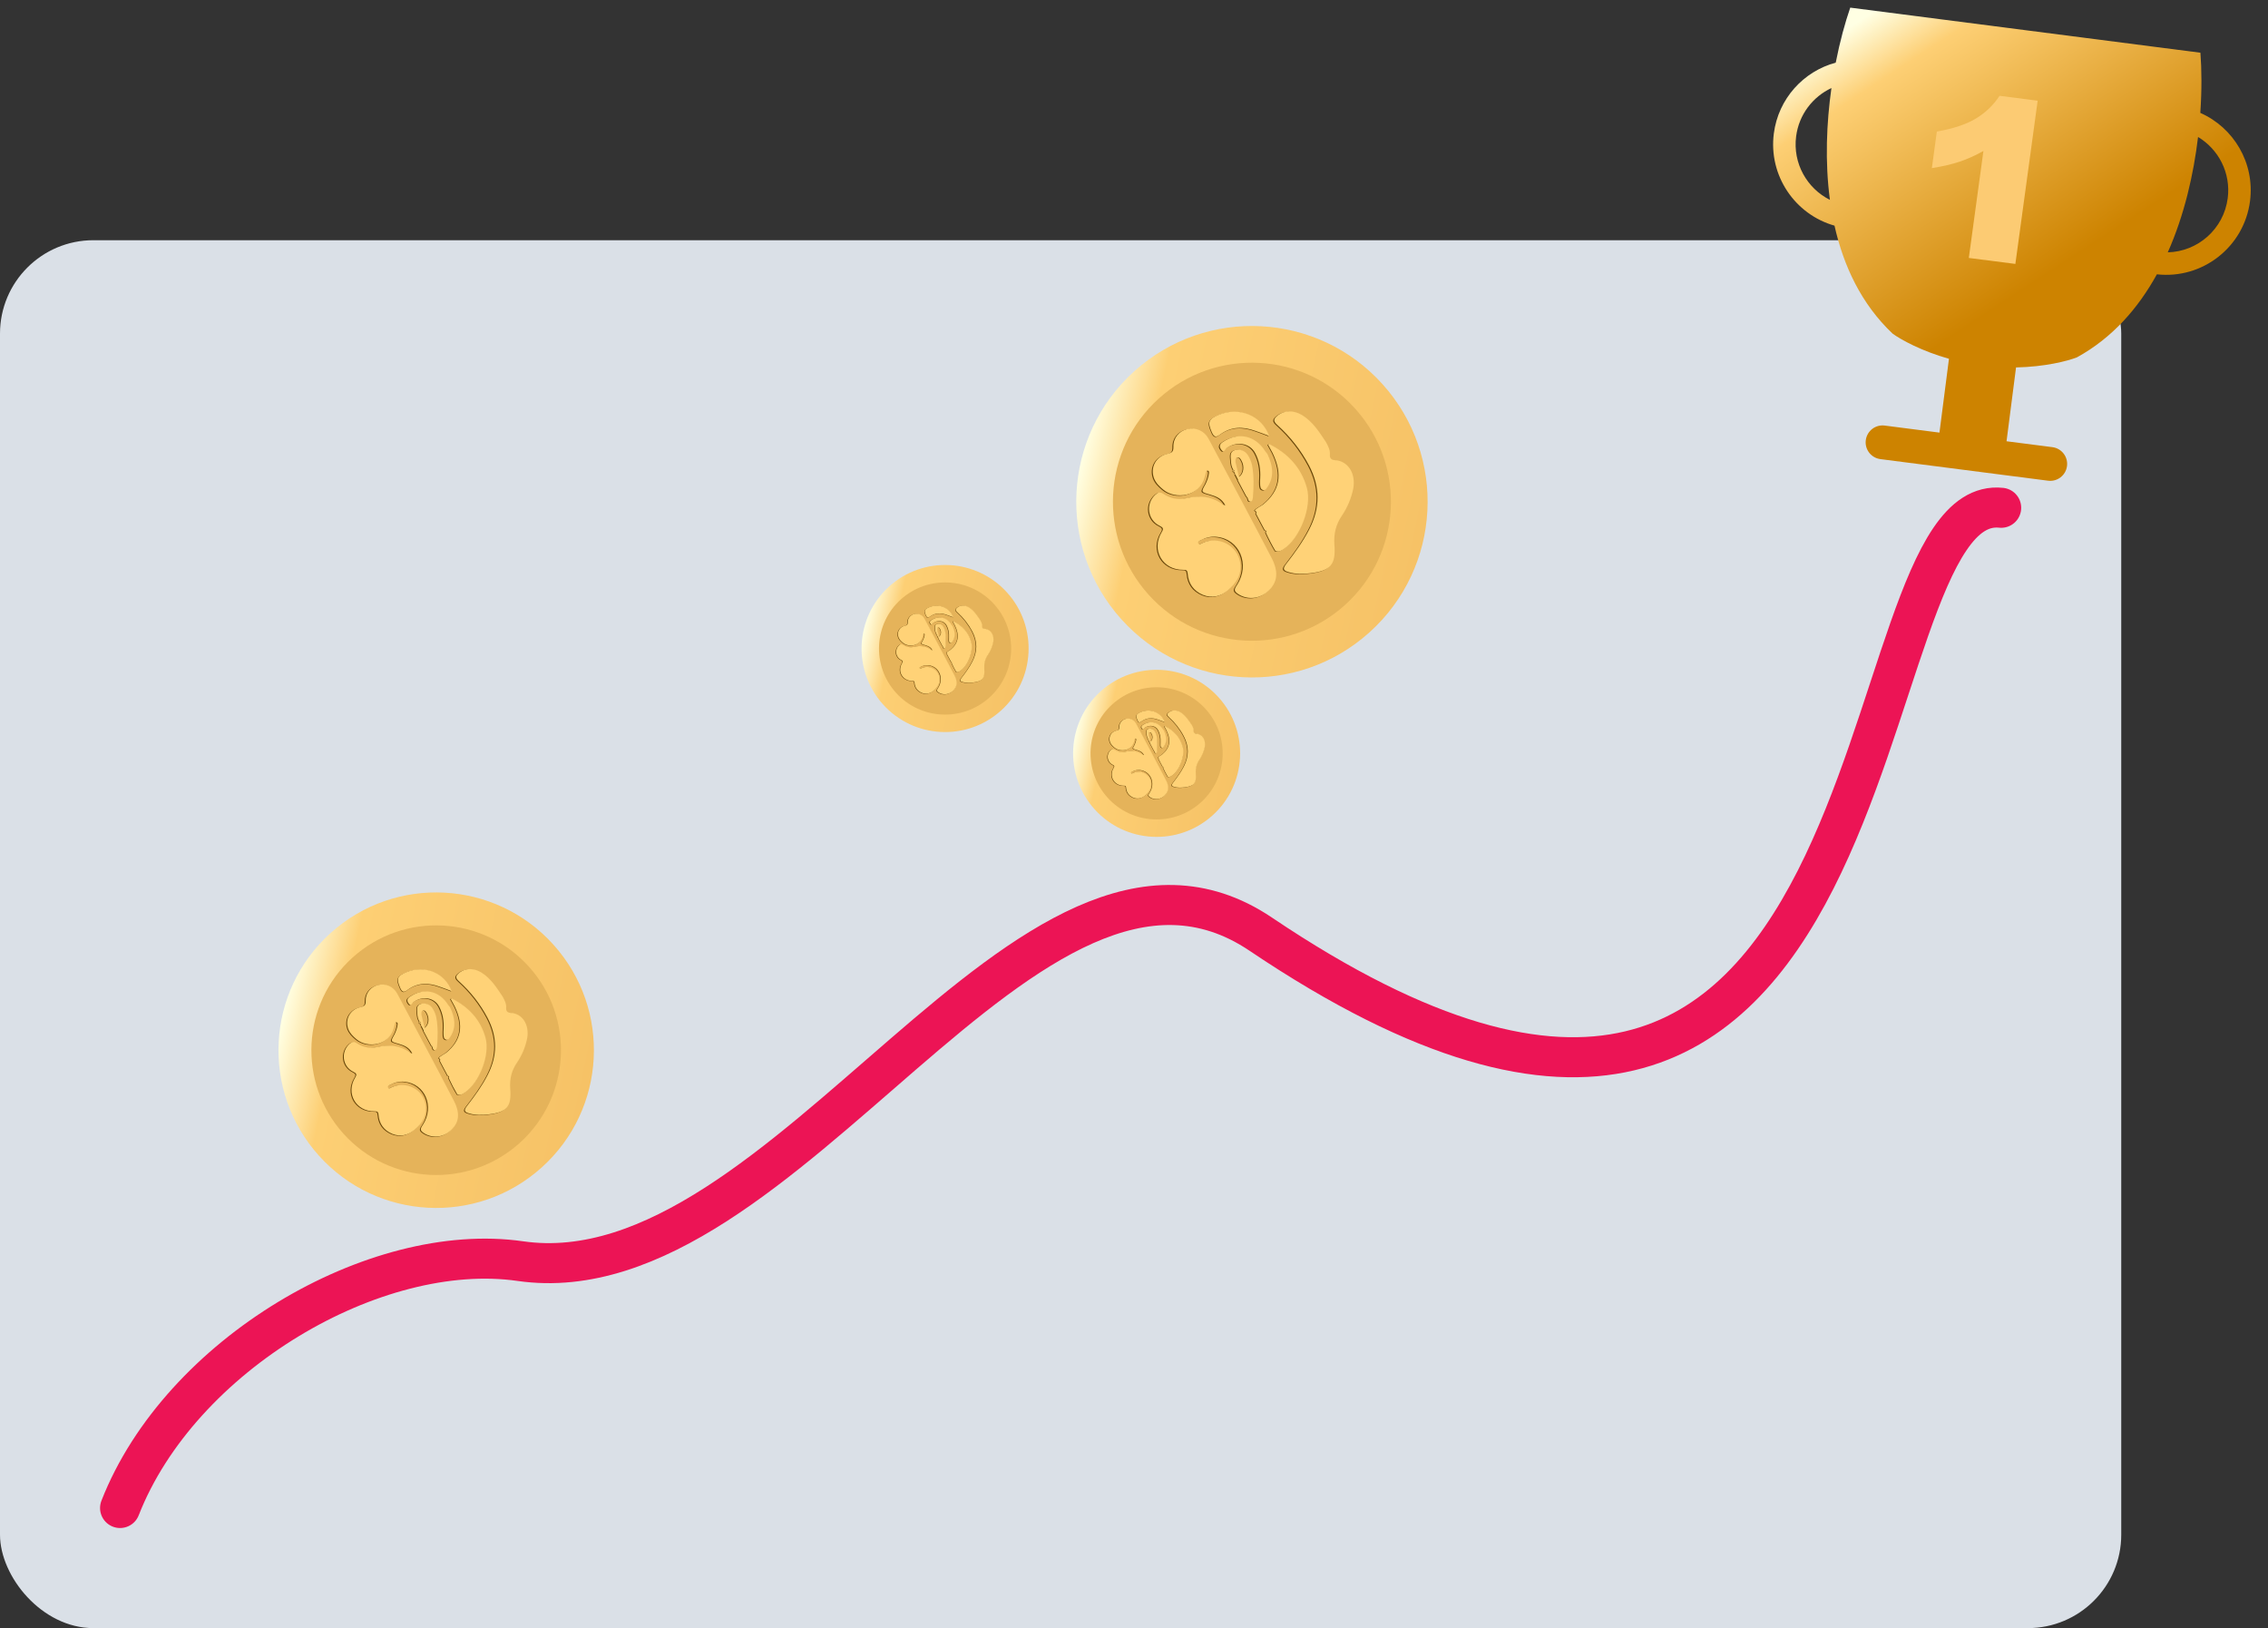 <svg width="170" height="122" viewBox="0 0 170 122" fill="none" xmlns="http://www.w3.org/2000/svg">
<rect x="0" y="0" width="170" height="122" fill="#333333" stroke="none"/>
<rect y="18" width="159" height="104" rx="7" fill="#DAE0E7"/>
<path d="M9 113C13.5 101.5 28.123 92.936 39 94.5C59 97.376 77.163 58.324 94.5 70C143.5 103 137.914 36.746 150 38.05" stroke="#EC1455" stroke-width="3" stroke-linecap="round"/>
<path d="M40.603 87.483C45.456 83.115 45.85 75.641 41.483 70.788C37.115 65.934 29.641 65.54 24.788 69.908C19.934 74.275 19.54 81.749 23.908 86.603C28.275 91.456 35.749 91.85 40.603 87.483Z" fill="url(#paint0_linear)"/>
<path d="M38.951 85.648C42.791 82.192 43.103 76.279 39.647 72.439C36.192 68.599 30.279 68.287 26.439 71.743C22.599 75.198 22.287 81.112 25.742 84.951C29.198 88.791 35.111 89.103 38.951 85.648Z" fill="#E5B35A"/>
<path d="M30.832 78.967C30.589 78.483 30.192 78.362 29.795 78.24C29.198 78.074 29.198 78.074 29.495 77.552C29.608 77.322 29.705 77.075 29.737 76.791C29.74 76.724 29.728 76.639 29.661 76.636C29.578 76.615 29.557 76.698 29.537 76.747C29.498 76.846 29.493 76.946 29.454 77.045C29.096 78.421 27.457 78.587 26.652 77.906C26.395 77.691 26.171 77.477 26.037 77.151C25.772 76.431 26.148 75.677 26.947 75.501C27.237 75.432 27.341 75.371 27.341 75.051C27.323 74.428 27.717 73.978 28.262 73.839C28.841 73.701 29.416 73.95 29.707 74.487C31.129 77.167 32.553 79.814 33.941 82.492C34.43 83.426 34.343 84.11 33.793 84.67C33.224 85.245 32.429 85.354 31.776 84.984C31.418 84.763 31.389 84.661 31.626 84.32C32.522 82.939 31.788 81.236 30.25 81.088C29.865 81.05 29.525 81.133 29.179 81.317C29.092 81.363 28.955 81.423 29.017 81.527C29.076 81.665 29.184 81.536 29.286 81.507C30.389 80.994 31.665 81.666 31.838 82.852C31.947 83.648 31.564 84.216 30.984 84.707C30.509 85.102 29.93 85.239 29.322 84.989C28.697 84.721 28.353 84.232 28.303 83.574C28.282 83.337 28.217 83.3 27.998 83.305C26.603 83.316 25.833 81.964 26.552 80.775C26.698 80.547 26.652 80.461 26.423 80.348C25.587 79.951 25.46 78.852 26.13 78.248C26.306 78.09 26.442 78.063 26.654 78.192C27.125 78.502 27.64 78.614 28.201 78.492C29.07 78.285 29.89 78.346 30.635 78.889C30.666 78.924 30.716 78.944 30.832 78.967ZM36.01 72.903C35.44 72.553 34.817 72.571 34.379 72.901C34.063 73.153 34.039 73.303 34.344 73.571C35.21 74.357 35.919 75.251 36.47 76.289C37.234 77.741 37.227 79.153 36.478 80.592C36.048 81.427 35.504 82.171 34.927 82.914C34.693 83.221 34.719 83.357 35.1 83.461C35.58 83.604 36.051 83.595 36.542 83.537C37.929 83.375 38.287 82.957 38.174 81.589C38.128 80.864 38.278 80.25 38.679 79.666C39.062 79.098 39.312 78.489 39.448 77.824C39.619 76.808 39.092 75.973 38.187 75.925C37.986 75.915 37.857 75.807 37.869 75.573C37.903 75.255 37.749 74.978 37.612 74.719C37.178 74.023 36.744 73.328 36.01 72.903ZM34.35 82.06C34.518 82.069 34.657 81.975 34.779 81.898C35.877 81.166 36.694 79.057 36.341 77.778C35.96 76.396 35.051 75.458 33.823 74.838C33.807 74.82 33.772 74.852 33.737 74.884C33.829 75.057 33.936 75.248 34.028 75.421C34.741 76.887 34.515 77.984 33.391 78.9C33.198 79.041 32.976 79.113 32.831 79.308C32.93 79.346 32.978 79.399 32.921 79.514C33.121 79.877 33.302 80.257 33.518 80.638C33.618 80.643 33.632 80.694 33.578 80.775C33.773 81.206 33.987 81.621 34.234 82.037C34.283 82.057 34.317 82.058 34.35 82.06ZM30.43 72.878C29.709 73.176 29.665 73.375 29.965 74.063C30.114 74.407 30.266 74.398 30.512 74.21C31.263 73.661 32.054 73.652 32.911 73.966C33.192 74.065 33.472 74.164 33.818 74.3C33.303 72.911 31.805 72.311 30.43 72.878ZM33.388 75.135C32.696 74.224 31.628 74.067 30.67 74.706C30.427 74.861 30.418 75.028 30.559 75.221C30.746 75.5 30.813 75.184 30.917 75.122C31.598 74.637 32.482 74.767 32.849 75.459C33.125 75.978 33.213 76.537 33.181 77.141C33.174 77.275 33.165 77.442 33.176 77.561C33.184 77.712 33.191 77.898 33.391 77.942C33.557 77.984 33.617 77.802 33.707 77.689C34.148 76.973 34.017 76.26 33.67 75.519C33.575 75.413 33.499 75.258 33.388 75.135ZM32.577 78.706C32.681 78.644 32.687 78.543 32.71 78.427C32.764 77.707 32.786 76.985 32.655 76.273C32.602 76.001 32.496 75.777 32.357 75.551C32.154 75.254 31.807 75.152 31.5 75.237C31.141 75.335 31.208 75.658 31.228 75.928C31.233 76.147 31.272 76.368 31.395 76.576C31.496 76.581 31.51 76.632 31.455 76.714C31.487 76.749 31.501 76.8 31.515 76.851C31.619 76.79 31.701 76.844 31.746 76.931C31.678 76.641 31.609 76.352 31.54 76.062C31.529 75.944 31.521 75.793 31.641 75.749C31.812 75.69 31.872 75.828 31.934 75.932C32.165 76.331 32.087 76.848 31.757 77.049C31.736 77.132 31.732 77.199 31.695 77.264C31.895 77.628 32.076 78.007 32.291 78.388C32.491 78.432 32.498 78.618 32.577 78.706ZM31.745 76.964C31.699 76.878 31.618 76.823 31.514 76.885C31.573 77.022 31.667 77.162 31.727 77.299C31.748 77.216 31.752 77.149 31.789 77.084C31.757 77.049 31.743 76.998 31.745 76.964ZM32.577 78.706C32.5 78.584 32.491 78.432 32.325 78.39C32.403 78.512 32.357 78.745 32.577 78.706ZM31.42 76.745C31.475 76.664 31.461 76.613 31.36 76.608C31.392 76.643 31.406 76.694 31.42 76.745Z" fill="#664407"/>
<path d="M30.902 78.937C30.658 78.453 30.261 78.331 29.864 78.21C29.268 78.044 29.268 78.044 29.564 77.521C29.677 77.292 29.774 77.045 29.806 76.761C29.81 76.694 29.797 76.609 29.73 76.606C29.647 76.585 29.626 76.667 29.607 76.717C29.568 76.816 29.563 76.916 29.524 77.015C29.166 78.391 27.526 78.557 26.722 77.876C26.464 77.66 26.24 77.447 26.106 77.121C25.841 76.401 26.217 75.647 27.017 75.471C27.306 75.402 27.41 75.34 27.41 75.021C27.392 74.398 27.786 73.948 28.331 73.809C28.91 73.671 29.485 73.92 29.776 74.457C31.198 77.137 32.622 79.784 34.01 82.462C34.499 83.396 34.413 84.08 33.862 84.639C33.294 85.215 32.498 85.324 31.845 84.953C31.487 84.733 31.459 84.63 31.695 84.29C32.592 82.909 31.858 81.206 30.319 81.057C29.935 81.02 29.594 81.103 29.248 81.287C29.162 81.333 29.024 81.392 29.086 81.497C29.146 81.634 29.253 81.505 29.356 81.477C30.459 80.964 31.734 81.636 31.907 82.822C32.016 83.618 31.634 84.186 31.053 84.676C30.578 85.072 30 85.209 29.391 84.959C28.766 84.69 28.422 84.201 28.373 83.543C28.352 83.307 28.286 83.27 28.068 83.275C26.672 83.286 25.903 81.934 26.621 80.745C26.767 80.517 26.721 80.431 26.492 80.318C25.656 79.921 25.529 78.822 26.199 78.218C26.376 78.059 26.512 78.033 26.724 78.162C27.195 78.472 27.71 78.583 28.271 78.462C29.139 78.255 29.959 78.315 30.704 78.859C30.718 78.91 30.769 78.896 30.902 78.937ZM36.079 72.873C35.509 72.523 34.886 72.541 34.449 72.871C34.133 73.123 34.108 73.273 34.413 73.541C35.28 74.326 35.989 75.221 36.539 76.259C37.303 77.711 37.296 79.122 36.548 80.562C36.117 81.397 35.574 82.141 34.997 82.884C34.762 83.191 34.788 83.327 35.169 83.431C35.649 83.574 36.12 83.565 36.611 83.507C37.998 83.345 38.356 82.927 38.243 81.559C38.197 80.834 38.347 80.22 38.748 79.636C39.131 79.068 39.382 78.459 39.517 77.794C39.689 76.778 39.161 75.943 38.256 75.895C38.055 75.885 37.926 75.777 37.938 75.542C37.972 75.225 37.819 74.948 37.681 74.688C37.229 74.009 36.795 73.314 36.079 72.873ZM34.402 82.046C34.57 82.055 34.709 81.961 34.831 81.883C35.928 81.151 36.745 79.043 36.393 77.764C36.012 76.382 35.103 75.443 33.875 74.824C33.859 74.806 33.824 74.838 33.789 74.87C33.88 75.043 33.988 75.233 34.08 75.406C34.792 76.873 34.566 77.97 33.443 78.886C33.25 79.027 33.028 79.099 32.883 79.293C32.982 79.332 33.029 79.385 32.973 79.5C33.172 79.863 33.354 80.242 33.569 80.624C33.67 80.629 33.684 80.68 33.629 80.761C33.825 81.192 34.039 81.606 34.286 82.023C34.337 82.009 34.386 82.028 34.402 82.046ZM30.466 72.846C29.745 73.144 29.701 73.343 30 74.031C30.15 74.375 30.302 74.367 30.547 74.178C31.299 73.629 32.09 73.62 32.947 73.934C33.228 74.033 33.508 74.132 33.854 74.268C33.355 72.897 31.841 72.279 30.466 72.846ZM33.457 75.104C32.765 74.194 31.698 74.037 30.74 74.675C30.496 74.831 30.487 74.998 30.628 75.191C30.815 75.469 30.883 75.154 30.987 75.092C31.668 74.607 32.552 74.737 32.919 75.429C33.194 75.948 33.282 76.507 33.25 77.111C33.243 77.245 33.234 77.412 33.245 77.531C33.254 77.682 33.261 77.868 33.46 77.912C33.626 77.954 33.686 77.772 33.776 77.659C34.217 76.943 34.087 76.23 33.739 75.489C33.644 75.383 33.55 75.244 33.457 75.104ZM32.629 78.691C32.733 78.63 32.739 78.529 32.761 78.413C32.816 77.693 32.837 76.971 32.707 76.258C32.654 75.987 32.548 75.762 32.409 75.537C32.206 75.24 31.858 75.138 31.551 75.222C31.193 75.321 31.26 75.644 31.279 75.914C31.285 76.133 31.323 76.353 31.447 76.562C31.548 76.567 31.562 76.618 31.507 76.699C31.539 76.735 31.553 76.786 31.567 76.837C31.671 76.775 31.752 76.83 31.798 76.916C31.729 76.627 31.661 76.338 31.592 76.048C31.581 75.93 31.572 75.778 31.692 75.734C31.863 75.676 31.924 75.814 31.985 75.918C32.216 76.317 32.139 76.833 31.809 77.035C31.788 77.118 31.784 77.184 31.747 77.25C31.946 77.613 32.128 77.993 32.343 78.374C32.543 78.418 32.551 78.57 32.629 78.691ZM31.798 76.916C31.752 76.83 31.671 76.775 31.567 76.837C31.627 76.975 31.721 77.114 31.78 77.252C31.802 77.169 31.805 77.102 31.842 77.036C31.826 77.019 31.812 76.968 31.798 76.916ZM32.629 78.691C32.551 78.57 32.543 78.418 32.377 78.376C32.454 78.497 32.41 78.697 32.629 78.691ZM31.489 76.715C31.544 76.634 31.53 76.583 31.429 76.578C31.444 76.629 31.475 76.664 31.489 76.715Z" fill="#FFD277"/>
<path d="M90.883 61.104C93.453 58.792 93.661 54.834 91.349 52.264C89.036 49.694 85.078 49.486 82.508 51.798C79.939 54.111 79.73 58.069 82.043 60.638C84.355 63.208 88.313 63.417 90.883 61.104Z" fill="url(#paint1_linear)"/>
<path d="M90.008 60.133C92.041 58.303 92.206 55.172 90.376 53.138C88.547 51.105 85.416 50.94 83.382 52.77C81.349 54.599 81.184 57.731 83.014 59.764C84.843 61.797 87.975 61.962 90.008 60.133Z" fill="#E5B35A"/>
<path d="M85.709 56.595C85.58 56.339 85.37 56.275 85.159 56.21C84.844 56.122 84.844 56.122 85.001 55.846C85.06 55.724 85.112 55.593 85.129 55.443C85.13 55.407 85.124 55.363 85.088 55.361C85.045 55.349 85.033 55.393 85.023 55.42C85.002 55.472 85 55.525 84.979 55.578C84.79 56.306 83.921 56.394 83.496 56.033C83.359 55.919 83.24 55.806 83.169 55.633C83.029 55.252 83.228 54.853 83.652 54.76C83.805 54.723 83.86 54.691 83.86 54.522C83.851 54.192 84.059 53.954 84.348 53.88C84.654 53.807 84.959 53.939 85.113 54.223C85.866 55.642 86.62 57.044 87.355 58.462C87.614 58.956 87.568 59.319 87.276 59.615C86.975 59.919 86.554 59.977 86.208 59.781C86.019 59.664 86.004 59.61 86.129 59.43C86.604 58.698 86.215 57.797 85.4 57.718C85.197 57.698 85.016 57.742 84.833 57.839C84.787 57.864 84.715 57.895 84.747 57.95C84.779 58.023 84.836 57.955 84.89 57.94C85.474 57.668 86.15 58.025 86.241 58.652C86.299 59.074 86.096 59.374 85.789 59.634C85.538 59.843 85.231 59.916 84.909 59.784C84.578 59.642 84.396 59.383 84.37 59.034C84.359 58.909 84.324 58.889 84.208 58.892C83.469 58.898 83.062 58.182 83.442 57.552C83.52 57.432 83.495 57.386 83.374 57.326C82.931 57.116 82.864 56.534 83.219 56.215C83.312 56.13 83.384 56.116 83.496 56.185C83.746 56.349 84.019 56.408 84.316 56.343C84.775 56.234 85.21 56.266 85.604 56.554C85.621 56.572 85.647 56.583 85.709 56.595ZM88.45 53.384C88.148 53.199 87.819 53.208 87.587 53.383C87.42 53.517 87.407 53.596 87.568 53.738C88.027 54.154 88.403 54.628 88.694 55.177C89.098 55.946 89.095 56.693 88.698 57.456C88.47 57.898 88.183 58.292 87.877 58.685C87.753 58.848 87.767 58.92 87.969 58.975C88.223 59.05 88.472 59.046 88.732 59.015C89.466 58.929 89.656 58.708 89.596 57.984C89.572 57.6 89.651 57.275 89.864 56.965C90.066 56.664 90.199 56.342 90.271 55.99C90.362 55.452 90.082 55.01 89.603 54.985C89.496 54.979 89.428 54.922 89.435 54.798C89.453 54.63 89.371 54.483 89.299 54.346C89.069 53.977 88.839 53.609 88.45 53.384ZM87.572 58.233C87.66 58.238 87.734 58.188 87.799 58.147C88.38 57.759 88.812 56.643 88.626 55.965C88.424 55.234 87.943 54.737 87.293 54.409C87.284 54.4 87.266 54.416 87.247 54.433C87.295 54.525 87.352 54.626 87.401 54.717C87.778 55.494 87.659 56.075 87.064 56.56C86.962 56.634 86.844 56.673 86.767 56.775C86.82 56.796 86.845 56.824 86.815 56.885C86.921 57.077 87.017 57.278 87.131 57.48C87.184 57.483 87.191 57.51 87.162 57.553C87.266 57.781 87.379 58 87.51 58.221C87.536 58.231 87.554 58.232 87.572 58.233ZM85.496 53.371C85.114 53.529 85.091 53.634 85.249 53.999C85.329 54.181 85.409 54.176 85.539 54.076C85.937 53.786 86.356 53.781 86.81 53.947C86.958 54 87.107 54.052 87.29 54.124C87.017 53.389 86.224 53.071 85.496 53.371ZM87.062 54.566C86.696 54.084 86.13 54.001 85.623 54.339C85.494 54.421 85.489 54.51 85.564 54.611C85.663 54.759 85.699 54.592 85.754 54.559C86.114 54.302 86.582 54.371 86.777 54.738C86.922 55.012 86.969 55.309 86.952 55.628C86.949 55.699 86.944 55.788 86.95 55.85C86.954 55.931 86.958 56.029 87.064 56.052C87.151 56.075 87.183 55.978 87.231 55.919C87.464 55.539 87.395 55.162 87.211 54.77C87.161 54.713 87.121 54.631 87.062 54.566ZM86.633 56.457C86.688 56.424 86.691 56.371 86.703 56.309C86.732 55.928 86.743 55.546 86.674 55.168C86.646 55.025 86.59 54.906 86.516 54.786C86.409 54.629 86.225 54.575 86.062 54.62C85.872 54.672 85.908 54.843 85.918 54.986C85.921 55.102 85.942 55.219 86.007 55.329C86.06 55.332 86.068 55.359 86.039 55.402C86.055 55.421 86.063 55.448 86.07 55.475C86.126 55.442 86.168 55.471 86.193 55.517C86.156 55.364 86.12 55.21 86.084 55.057C86.078 54.995 86.073 54.914 86.137 54.891C86.227 54.86 86.259 54.933 86.292 54.988C86.414 55.199 86.373 55.473 86.198 55.579C86.187 55.623 86.185 55.659 86.166 55.693C86.271 55.886 86.368 56.087 86.481 56.289C86.587 56.312 86.591 56.41 86.633 56.457ZM86.192 55.535C86.168 55.489 86.125 55.46 86.07 55.492C86.101 55.565 86.151 55.639 86.183 55.712C86.194 55.668 86.196 55.633 86.215 55.598C86.198 55.579 86.191 55.552 86.192 55.535ZM86.633 56.457C86.592 56.392 86.587 56.312 86.499 56.289C86.54 56.354 86.516 56.477 86.633 56.457ZM86.02 55.419C86.049 55.376 86.041 55.349 85.988 55.346C86.005 55.364 86.013 55.392 86.02 55.419Z" fill="#664407"/>
<path d="M85.746 56.579C85.617 56.323 85.407 56.258 85.197 56.194C84.881 56.106 84.881 56.106 85.038 55.83C85.098 55.708 85.149 55.577 85.166 55.427C85.168 55.392 85.161 55.347 85.126 55.345C85.082 55.334 85.07 55.377 85.06 55.404C85.04 55.456 85.037 55.509 85.016 55.562C84.827 56.29 83.959 56.378 83.533 56.017C83.396 55.903 83.278 55.79 83.207 55.617C83.067 55.236 83.266 54.837 83.689 54.744C83.842 54.708 83.897 54.675 83.897 54.506C83.888 54.176 84.096 53.938 84.385 53.864C84.691 53.791 84.996 53.923 85.15 54.207C85.903 55.626 86.657 57.028 87.392 58.446C87.651 58.94 87.605 59.303 87.313 59.599C87.013 59.903 86.591 59.961 86.246 59.765C86.056 59.648 86.041 59.594 86.166 59.414C86.641 58.682 86.252 57.781 85.438 57.702C85.234 57.682 85.053 57.726 84.87 57.823C84.825 57.848 84.752 57.879 84.784 57.935C84.816 58.007 84.873 57.939 84.927 57.924C85.511 57.653 86.187 58.008 86.278 58.636C86.336 59.058 86.133 59.358 85.826 59.618C85.575 59.828 85.268 59.9 84.946 59.768C84.615 59.626 84.433 59.367 84.407 59.018C84.396 58.893 84.361 58.873 84.245 58.876C83.506 58.882 83.099 58.166 83.479 57.536C83.557 57.416 83.532 57.37 83.411 57.31C82.968 57.1 82.901 56.518 83.256 56.199C83.35 56.114 83.421 56.1 83.534 56.169C83.783 56.333 84.056 56.392 84.353 56.328C84.813 56.218 85.247 56.25 85.641 56.538C85.649 56.565 85.676 56.557 85.746 56.579ZM88.487 53.368C88.186 53.183 87.856 53.192 87.624 53.367C87.457 53.501 87.444 53.58 87.605 53.722C88.064 54.138 88.44 54.612 88.731 55.161C89.135 55.93 89.132 56.677 88.736 57.44C88.507 57.882 88.22 58.276 87.914 58.669C87.79 58.832 87.804 58.904 88.006 58.959C88.26 59.035 88.509 59.03 88.769 58.999C89.503 58.913 89.693 58.692 89.633 57.968C89.609 57.584 89.689 57.258 89.901 56.949C90.103 56.648 90.236 56.326 90.308 55.974C90.399 55.436 90.119 54.994 89.64 54.969C89.534 54.963 89.465 54.906 89.472 54.782C89.49 54.614 89.408 54.467 89.336 54.33C89.096 53.97 88.867 53.602 88.487 53.368ZM87.599 58.225C87.688 58.23 87.762 58.181 87.826 58.139C88.408 57.752 88.84 56.635 88.653 55.958C88.452 55.226 87.971 54.729 87.32 54.401C87.312 54.392 87.293 54.409 87.275 54.426C87.323 54.517 87.38 54.618 87.429 54.71C87.806 55.486 87.686 56.067 87.091 56.552C86.989 56.627 86.872 56.665 86.795 56.768C86.847 56.788 86.873 56.816 86.843 56.877C86.948 57.07 87.044 57.27 87.159 57.472C87.212 57.475 87.219 57.502 87.19 57.545C87.294 57.773 87.407 57.993 87.538 58.213C87.565 58.206 87.591 58.216 87.599 58.225ZM85.515 53.354C85.133 53.512 85.11 53.617 85.269 53.982C85.348 54.164 85.428 54.159 85.558 54.059C85.956 53.769 86.375 53.764 86.829 53.93C86.978 53.983 87.126 54.035 87.309 54.107C87.045 53.381 86.243 53.054 85.515 53.354ZM87.099 54.55C86.733 54.068 86.167 53.984 85.66 54.323C85.531 54.405 85.526 54.494 85.601 54.596C85.7 54.743 85.736 54.576 85.791 54.543C86.151 54.286 86.62 54.355 86.814 54.722C86.96 54.996 87.006 55.293 86.99 55.612C86.986 55.683 86.981 55.772 86.987 55.834C86.991 55.915 86.995 56.013 87.101 56.036C87.189 56.059 87.22 55.962 87.268 55.903C87.501 55.523 87.432 55.146 87.248 54.754C87.198 54.697 87.148 54.624 87.099 54.55ZM86.661 56.449C86.716 56.416 86.719 56.363 86.731 56.302C86.76 55.92 86.771 55.538 86.702 55.161C86.674 55.017 86.618 54.898 86.544 54.779C86.436 54.622 86.252 54.568 86.09 54.612C85.9 54.665 85.936 54.836 85.946 54.979C85.949 55.094 85.969 55.211 86.035 55.322C86.088 55.324 86.095 55.351 86.066 55.394C86.083 55.413 86.091 55.44 86.098 55.467C86.153 55.434 86.196 55.464 86.221 55.509C86.184 55.356 86.148 55.203 86.111 55.05C86.106 54.987 86.101 54.907 86.165 54.883C86.255 54.852 86.287 54.925 86.32 54.98C86.442 55.192 86.401 55.465 86.226 55.572C86.215 55.616 86.213 55.651 86.194 55.686C86.299 55.878 86.395 56.079 86.509 56.281C86.615 56.304 86.62 56.385 86.661 56.449ZM86.221 55.509C86.196 55.464 86.153 55.434 86.098 55.467C86.13 55.54 86.18 55.614 86.211 55.687C86.222 55.643 86.224 55.607 86.244 55.573C86.236 55.563 86.228 55.536 86.221 55.509ZM86.661 56.449C86.62 56.385 86.615 56.304 86.527 56.282C86.568 56.346 86.545 56.452 86.661 56.449ZM86.057 55.403C86.086 55.36 86.079 55.333 86.025 55.33C86.033 55.357 86.05 55.376 86.057 55.403Z" fill="#FFD277"/>
<path d="M75.027 53.249C77.597 50.937 77.806 46.979 75.493 44.409C73.181 41.839 69.223 41.631 66.653 43.943C64.083 46.256 63.875 50.214 66.187 52.783C68.5 55.353 72.457 55.562 75.027 53.249Z" fill="url(#paint2_linear)"/>
<path d="M74.152 52.278C76.186 50.448 76.351 47.317 74.521 45.283C72.692 43.25 69.56 43.085 67.527 44.915C65.494 46.744 65.329 49.876 67.158 51.909C68.988 53.942 72.119 54.107 74.152 52.278Z" fill="#E5B35A"/>
<path d="M69.853 48.74C69.724 48.484 69.514 48.419 69.304 48.355C68.988 48.267 68.988 48.267 69.145 47.991C69.205 47.869 69.256 47.738 69.273 47.588C69.275 47.553 69.269 47.508 69.233 47.506C69.189 47.495 69.178 47.538 69.168 47.565C69.147 47.617 69.144 47.67 69.124 47.722C68.934 48.451 68.066 48.539 67.64 48.178C67.504 48.064 67.385 47.951 67.314 47.778C67.174 47.397 67.373 46.998 67.796 46.905C67.949 46.868 68.004 46.836 68.004 46.667C67.995 46.337 68.204 46.099 68.492 46.025C68.799 45.952 69.103 46.084 69.257 46.368C70.01 47.787 70.764 49.188 71.499 50.607C71.758 51.101 71.712 51.464 71.421 51.76C71.12 52.064 70.699 52.122 70.353 51.926C70.163 51.809 70.148 51.755 70.273 51.575C70.748 50.843 70.36 49.941 69.545 49.863C69.341 49.843 69.161 49.887 68.978 49.984C68.932 50.009 68.859 50.04 68.892 50.096C68.924 50.168 68.981 50.1 69.035 50.085C69.619 49.813 70.294 50.169 70.386 50.797C70.444 51.219 70.241 51.52 69.933 51.779C69.682 51.989 69.376 52.061 69.053 51.929C68.723 51.787 68.54 51.528 68.514 51.179C68.503 51.054 68.469 51.035 68.353 51.037C67.614 51.043 67.206 50.327 67.587 49.697C67.664 49.577 67.64 49.531 67.519 49.471C67.076 49.261 67.008 48.679 67.364 48.359C67.457 48.276 67.529 48.261 67.641 48.33C67.89 48.494 68.163 48.553 68.46 48.489C68.92 48.379 69.354 48.411 69.749 48.699C69.766 48.718 69.792 48.728 69.853 48.74ZM72.595 45.529C72.293 45.344 71.963 45.353 71.731 45.528C71.564 45.662 71.551 45.741 71.713 45.883C72.171 46.299 72.547 46.773 72.838 47.322C73.243 48.091 73.239 48.838 72.843 49.601C72.615 50.043 72.327 50.437 72.022 50.83C71.897 50.993 71.911 51.065 72.113 51.12C72.367 51.196 72.617 51.191 72.876 51.16C73.611 51.074 73.8 50.853 73.741 50.129C73.716 49.745 73.796 49.419 74.008 49.11C74.211 48.809 74.344 48.487 74.415 48.135C74.506 47.597 74.227 47.155 73.748 47.13C73.641 47.124 73.573 47.067 73.579 46.943C73.597 46.775 73.516 46.628 73.443 46.49C73.213 46.122 72.983 45.754 72.595 45.529ZM71.716 50.378C71.805 50.383 71.879 50.333 71.943 50.292C72.524 49.904 72.957 48.788 72.77 48.111C72.568 47.379 72.087 46.882 71.437 46.554C71.429 46.544 71.41 46.561 71.391 46.578C71.44 46.67 71.497 46.771 71.545 46.862C71.923 47.639 71.803 48.22 71.208 48.705C71.106 48.779 70.989 48.818 70.912 48.92C70.964 48.941 70.989 48.969 70.96 49.03C71.065 49.222 71.161 49.423 71.275 49.625C71.329 49.628 71.336 49.655 71.307 49.698C71.411 49.926 71.524 50.145 71.654 50.366C71.681 50.376 71.698 50.377 71.716 50.378ZM69.641 45.516C69.258 45.674 69.235 45.779 69.394 46.144C69.473 46.326 69.554 46.321 69.683 46.221C70.082 45.931 70.5 45.926 70.954 46.092C71.103 46.145 71.251 46.197 71.434 46.269C71.162 45.534 70.368 45.216 69.641 45.516ZM71.206 46.711C70.84 46.229 70.275 46.145 69.767 46.484C69.639 46.566 69.634 46.655 69.709 46.757C69.808 46.904 69.843 46.737 69.898 46.704C70.259 46.447 70.727 46.517 70.921 46.883C71.067 47.157 71.114 47.454 71.097 47.773C71.093 47.844 71.088 47.933 71.094 47.995C71.099 48.076 71.103 48.174 71.208 48.197C71.296 48.22 71.328 48.123 71.375 48.064C71.609 47.684 71.54 47.307 71.356 46.914C71.305 46.858 71.265 46.776 71.206 46.711ZM70.777 48.602C70.832 48.569 70.835 48.516 70.847 48.454C70.876 48.073 70.888 47.691 70.819 47.313C70.79 47.169 70.734 47.051 70.661 46.931C70.553 46.774 70.369 46.72 70.207 46.765C70.017 46.817 70.052 46.988 70.063 47.131C70.066 47.247 70.086 47.364 70.151 47.474C70.205 47.477 70.212 47.504 70.183 47.547C70.2 47.566 70.207 47.593 70.215 47.62C70.27 47.587 70.313 47.616 70.337 47.662C70.301 47.509 70.264 47.355 70.228 47.202C70.222 47.14 70.218 47.059 70.281 47.036C70.372 47.005 70.404 47.078 70.436 47.133C70.559 47.344 70.518 47.618 70.343 47.724C70.332 47.768 70.33 47.804 70.31 47.838C70.416 48.031 70.512 48.232 70.626 48.434C70.732 48.457 70.735 48.555 70.777 48.602ZM70.336 47.68C70.312 47.634 70.269 47.605 70.214 47.638C70.246 47.71 70.295 47.784 70.327 47.857C70.338 47.813 70.34 47.778 70.36 47.743C70.343 47.724 70.335 47.697 70.336 47.68ZM70.777 48.602C70.736 48.537 70.732 48.457 70.644 48.434C70.685 48.499 70.66 48.622 70.777 48.602ZM70.165 47.564C70.194 47.521 70.186 47.494 70.133 47.491C70.15 47.51 70.157 47.537 70.165 47.564Z" fill="#664407"/>
<path d="M69.89 48.724C69.761 48.468 69.551 48.404 69.341 48.339C69.025 48.251 69.025 48.251 69.182 47.975C69.242 47.853 69.293 47.722 69.31 47.572C69.312 47.536 69.306 47.492 69.27 47.49C69.226 47.479 69.215 47.523 69.205 47.549C69.184 47.601 69.181 47.654 69.161 47.706C68.971 48.435 68.103 48.523 67.677 48.162C67.541 48.048 67.422 47.935 67.351 47.762C67.211 47.381 67.41 46.982 67.833 46.889C67.987 46.852 68.042 46.82 68.042 46.651C68.032 46.321 68.241 46.083 68.529 46.009C68.836 45.936 69.14 46.068 69.294 46.352C70.047 47.771 70.801 49.172 71.537 50.591C71.795 51.085 71.749 51.448 71.458 51.744C71.157 52.048 70.736 52.106 70.39 51.91C70.2 51.793 70.185 51.739 70.311 51.559C70.785 50.827 70.397 49.925 69.582 49.847C69.378 49.827 69.198 49.871 69.015 49.968C68.969 49.993 68.896 50.025 68.929 50.08C68.961 50.153 69.018 50.084 69.072 50.069C69.656 49.797 70.331 50.154 70.423 50.781C70.481 51.203 70.278 51.504 69.971 51.763C69.719 51.972 69.413 52.045 69.09 51.913C68.76 51.771 68.578 51.512 68.551 51.163C68.54 51.038 68.506 51.019 68.39 51.021C67.651 51.027 67.243 50.311 67.624 49.681C67.701 49.561 67.677 49.515 67.556 49.455C67.113 49.245 67.046 48.663 67.401 48.344C67.494 48.26 67.566 48.245 67.678 48.314C67.927 48.478 68.2 48.537 68.497 48.473C68.957 48.363 69.391 48.395 69.786 48.683C69.793 48.71 69.82 48.703 69.89 48.724ZM72.632 45.513C72.33 45.328 72 45.337 71.769 45.512C71.601 45.646 71.588 45.725 71.75 45.867C72.209 46.283 72.584 46.757 72.876 47.306C73.28 48.075 73.276 48.822 72.88 49.585C72.652 50.027 72.364 50.421 72.059 50.814C71.934 50.977 71.948 51.049 72.15 51.104C72.404 51.179 72.654 51.175 72.914 51.144C73.648 51.058 73.838 50.837 73.778 50.113C73.754 49.729 73.833 49.404 74.045 49.094C74.248 48.794 74.381 48.471 74.453 48.119C74.543 47.581 74.264 47.139 73.785 47.114C73.678 47.108 73.61 47.051 73.617 46.927C73.634 46.759 73.553 46.612 73.48 46.474C73.241 46.115 73.011 45.747 72.632 45.513ZM71.744 50.37C71.833 50.375 71.906 50.325 71.971 50.284C72.552 49.897 72.985 48.78 72.798 48.103C72.596 47.371 72.115 46.874 71.465 46.546C71.456 46.537 71.438 46.554 71.419 46.571C71.468 46.662 71.525 46.763 71.573 46.855C71.951 47.631 71.831 48.212 71.236 48.697C71.134 48.772 71.016 48.81 70.94 48.913C70.992 48.933 71.017 48.961 70.987 49.022C71.093 49.215 71.189 49.416 71.303 49.617C71.356 49.62 71.364 49.647 71.335 49.69C71.438 49.918 71.552 50.138 71.682 50.358C71.709 50.351 71.736 50.361 71.744 50.37ZM69.66 45.499C69.278 45.657 69.254 45.762 69.413 46.127C69.493 46.309 69.573 46.304 69.703 46.204C70.101 45.914 70.519 45.909 70.974 46.075C71.122 46.128 71.271 46.18 71.454 46.252C71.189 45.526 70.388 45.199 69.66 45.499ZM71.243 46.695C70.877 46.213 70.312 46.13 69.805 46.468C69.676 46.55 69.671 46.639 69.746 46.74C69.845 46.888 69.88 46.721 69.935 46.688C70.296 46.431 70.764 46.501 70.958 46.867C71.104 47.141 71.151 47.438 71.134 47.757C71.13 47.828 71.126 47.917 71.131 47.98C71.136 48.06 71.14 48.158 71.245 48.181C71.333 48.204 71.365 48.108 71.412 48.048C71.646 47.668 71.577 47.291 71.393 46.898C71.342 46.843 71.293 46.769 71.243 46.695ZM70.805 48.594C70.86 48.562 70.863 48.508 70.875 48.447C70.904 48.065 70.915 47.683 70.846 47.306C70.818 47.162 70.762 47.043 70.688 46.924C70.581 46.767 70.397 46.712 70.234 46.757C70.045 46.81 70.08 46.981 70.091 47.124C70.093 47.239 70.114 47.356 70.179 47.467C70.233 47.469 70.24 47.496 70.211 47.539C70.228 47.558 70.235 47.585 70.243 47.612C70.298 47.58 70.341 47.608 70.365 47.654C70.329 47.501 70.292 47.348 70.256 47.195C70.25 47.132 70.246 47.052 70.309 47.028C70.4 46.998 70.431 47.07 70.464 47.126C70.587 47.337 70.545 47.61 70.371 47.717C70.359 47.761 70.358 47.796 70.338 47.831C70.444 48.023 70.54 48.224 70.654 48.426C70.759 48.449 70.764 48.53 70.805 48.594ZM70.365 47.654C70.341 47.608 70.298 47.58 70.243 47.612C70.275 47.685 70.324 47.759 70.356 47.832C70.367 47.788 70.369 47.752 70.388 47.718C70.38 47.709 70.373 47.681 70.365 47.654ZM70.805 48.594C70.764 48.53 70.759 48.449 70.671 48.427C70.713 48.491 70.689 48.597 70.805 48.594ZM70.202 47.548C70.231 47.505 70.223 47.478 70.17 47.475C70.177 47.502 70.194 47.521 70.202 47.548Z" fill="#FFD277"/>
<path d="M102.648 47.385C108.054 42.52 108.493 34.194 103.629 28.788C98.764 23.382 90.438 22.944 85.032 27.808C79.626 32.673 79.188 40.998 84.052 46.404C88.917 51.81 97.243 52.249 102.648 47.385Z" fill="url(#paint3_linear)"/>
<path d="M100.808 45.34C105.085 41.492 105.432 34.904 101.584 30.628C97.735 26.351 91.148 26.003 86.871 29.852C82.594 33.701 82.247 40.288 86.096 44.565C89.944 48.842 96.531 49.189 100.808 45.34Z" fill="#E5B35A"/>
<path d="M91.765 37.899C91.493 37.36 91.051 37.224 90.609 37.089C89.945 36.904 89.945 36.904 90.275 36.322C90.401 36.067 90.509 35.792 90.544 35.475C90.548 35.401 90.534 35.306 90.46 35.302C90.367 35.279 90.344 35.371 90.322 35.426C90.279 35.536 90.273 35.648 90.23 35.758C89.831 37.291 88.005 37.476 87.109 36.717C86.822 36.477 86.572 36.239 86.423 35.876C86.128 35.074 86.547 34.235 87.437 34.038C87.76 33.962 87.876 33.893 87.876 33.537C87.856 32.843 88.294 32.342 88.901 32.187C89.546 32.034 90.187 32.311 90.511 32.908C92.095 35.894 93.681 38.842 95.227 41.826C95.772 42.865 95.675 43.628 95.062 44.251C94.429 44.892 93.543 45.013 92.816 44.601C92.417 44.355 92.385 44.241 92.649 43.862C93.647 42.323 92.83 40.426 91.116 40.261C90.687 40.22 90.308 40.312 89.923 40.516C89.827 40.567 89.673 40.634 89.742 40.75C89.809 40.904 89.929 40.76 90.043 40.729C91.271 40.157 92.692 40.906 92.885 42.226C93.006 43.113 92.58 43.746 91.933 44.292C91.404 44.732 90.76 44.885 90.082 44.606C89.386 44.307 89.003 43.763 88.948 43.03C88.924 42.767 88.852 42.725 88.608 42.731C87.053 42.743 86.197 41.237 86.996 39.913C87.16 39.659 87.109 39.563 86.853 39.437C85.921 38.995 85.78 37.77 86.527 37.098C86.724 36.921 86.875 36.892 87.111 37.035C87.635 37.381 88.209 37.505 88.834 37.37C89.801 37.14 90.715 37.207 91.544 37.812C91.58 37.851 91.635 37.873 91.765 37.899ZM97.531 31.144C96.897 30.755 96.203 30.774 95.716 31.142C95.364 31.423 95.336 31.59 95.676 31.889C96.641 32.763 97.431 33.76 98.044 34.916C98.895 36.533 98.887 38.105 98.054 39.709C97.574 40.639 96.969 41.468 96.326 42.295C96.064 42.637 96.094 42.789 96.519 42.905C97.053 43.064 97.578 43.054 98.124 42.989C99.669 42.809 100.068 42.343 99.942 40.82C99.891 40.012 100.058 39.328 100.505 38.678C100.931 38.045 101.21 37.367 101.362 36.626C101.552 35.494 100.965 34.564 99.957 34.511C99.733 34.499 99.589 34.379 99.603 34.118C99.64 33.764 99.469 33.455 99.316 33.166C98.832 32.392 98.349 31.618 97.531 31.144ZM95.683 41.344C95.87 41.354 96.025 41.25 96.161 41.163C97.383 40.348 98.294 37.999 97.901 36.574C97.476 35.035 96.464 33.99 95.096 33.3C95.079 33.28 95.039 33.316 95 33.351C95.102 33.544 95.222 33.756 95.324 33.948C96.118 35.582 95.866 36.804 94.614 37.824C94.4 37.981 94.153 38.062 93.991 38.278C94.101 38.321 94.154 38.38 94.092 38.508C94.314 38.913 94.516 39.335 94.756 39.76C94.868 39.766 94.883 39.823 94.823 39.913C95.041 40.393 95.278 40.855 95.554 41.319C95.609 41.34 95.646 41.342 95.683 41.344ZM91.317 31.116C90.513 31.448 90.464 31.67 90.798 32.437C90.965 32.82 91.134 32.81 91.407 32.6C92.245 31.989 93.125 31.979 94.08 32.329C94.393 32.439 94.705 32.549 95.09 32.7C94.517 31.154 92.848 30.485 91.317 31.116ZM94.611 33.63C93.841 32.616 92.651 32.441 91.584 33.152C91.313 33.325 91.303 33.512 91.46 33.726C91.669 34.037 91.743 33.685 91.859 33.616C92.618 33.076 93.603 33.221 94.011 33.992C94.318 34.569 94.416 35.192 94.381 35.865C94.373 36.014 94.363 36.201 94.375 36.332C94.385 36.501 94.392 36.708 94.615 36.757C94.799 36.804 94.866 36.602 94.966 36.476C95.458 35.678 95.312 34.884 94.925 34.059C94.819 33.941 94.735 33.768 94.611 33.63ZM93.708 37.608C93.824 37.539 93.83 37.427 93.856 37.297C93.917 36.495 93.941 35.692 93.795 34.898C93.736 34.595 93.618 34.345 93.463 34.094C93.237 33.764 92.85 33.65 92.508 33.744C92.109 33.854 92.183 34.214 92.205 34.514C92.211 34.758 92.254 35.004 92.392 35.236C92.504 35.241 92.519 35.298 92.459 35.389C92.494 35.428 92.51 35.485 92.525 35.542C92.641 35.473 92.732 35.534 92.783 35.631C92.706 35.308 92.63 34.986 92.553 34.664C92.541 34.532 92.531 34.363 92.665 34.314C92.856 34.249 92.922 34.402 92.991 34.518C93.249 34.962 93.162 35.538 92.795 35.762C92.771 35.855 92.767 35.929 92.726 36.002C92.948 36.407 93.15 36.83 93.39 37.254C93.612 37.303 93.62 37.51 93.708 37.608ZM92.781 35.668C92.73 35.572 92.639 35.511 92.523 35.58C92.59 35.733 92.694 35.888 92.761 36.041C92.785 35.949 92.789 35.874 92.83 35.802C92.795 35.762 92.779 35.705 92.781 35.668ZM93.708 37.608C93.622 37.472 93.612 37.303 93.427 37.256C93.514 37.392 93.463 37.651 93.708 37.608ZM92.419 35.424C92.48 35.334 92.465 35.277 92.353 35.271C92.388 35.31 92.404 35.367 92.419 35.424Z" fill="#664407"/>
<path d="M91.842 37.865C91.571 37.327 91.128 37.191 90.686 37.055C90.022 36.871 90.022 36.871 90.352 36.289C90.478 36.033 90.586 35.758 90.621 35.442C90.625 35.367 90.612 35.273 90.537 35.269C90.445 35.245 90.421 35.338 90.399 35.393C90.356 35.503 90.35 35.615 90.307 35.725C89.908 37.258 88.082 37.442 87.186 36.684C86.899 36.444 86.649 36.206 86.5 35.842C86.205 35.041 86.624 34.201 87.514 34.005C87.837 33.928 87.953 33.859 87.953 33.504C87.933 32.81 88.371 32.309 88.979 32.154C89.623 32 90.264 32.278 90.588 32.875C92.172 35.861 93.758 38.809 95.304 41.792C95.849 42.832 95.752 43.594 95.139 44.218C94.506 44.858 93.62 44.98 92.893 44.567C92.494 44.322 92.462 44.208 92.726 43.828C93.724 42.289 92.907 40.393 91.193 40.227C90.765 40.186 90.385 40.279 90 40.483C89.904 40.534 89.75 40.601 89.819 40.717C89.886 40.87 90.006 40.727 90.12 40.695C91.348 40.123 92.769 40.872 92.962 42.193C93.084 43.079 92.657 43.712 92.01 44.258C91.482 44.699 90.837 44.852 90.159 44.573C89.463 44.274 89.08 43.73 89.025 42.996C89.001 42.733 88.929 42.692 88.685 42.698C87.13 42.709 86.274 41.204 87.074 39.879C87.237 39.626 87.186 39.529 86.93 39.404C85.999 38.961 85.857 37.737 86.604 37.065C86.801 36.888 86.952 36.858 87.188 37.002C87.713 37.348 88.286 37.472 88.911 37.336C89.878 37.106 90.792 37.173 91.622 37.779C91.637 37.836 91.694 37.82 91.842 37.865ZM97.609 31.111C96.974 30.721 96.28 30.741 95.793 31.108C95.441 31.39 95.413 31.557 95.753 31.855C96.718 32.73 97.508 33.727 98.121 34.882C98.972 36.5 98.964 38.072 98.131 39.676C97.651 40.605 97.046 41.435 96.403 42.262C96.142 42.604 96.171 42.755 96.596 42.871C97.13 43.031 97.655 43.021 98.201 42.956C99.746 42.775 100.145 42.309 100.019 40.786C99.968 39.979 100.136 39.295 100.582 38.644C101.008 38.011 101.287 37.333 101.439 36.592C101.63 35.46 101.042 34.531 100.034 34.477C99.81 34.466 99.666 34.346 99.68 34.084C99.717 33.731 99.546 33.422 99.393 33.133C98.89 32.376 98.407 31.602 97.609 31.111ZM95.741 41.328C95.927 41.338 96.083 41.234 96.218 41.148C97.441 40.332 98.351 37.984 97.958 36.559C97.534 35.02 96.522 33.974 95.154 33.284C95.136 33.264 95.097 33.3 95.058 33.335C95.16 33.528 95.279 33.74 95.382 33.933C96.176 35.566 95.924 36.788 94.672 37.808C94.458 37.966 94.21 38.046 94.049 38.262C94.159 38.306 94.212 38.365 94.149 38.492C94.371 38.897 94.573 39.32 94.813 39.744C94.925 39.75 94.941 39.807 94.88 39.898C95.098 40.377 95.336 40.839 95.611 41.303C95.668 41.287 95.723 41.309 95.741 41.328ZM91.357 31.081C90.553 31.413 90.504 31.635 90.838 32.401C91.005 32.785 91.174 32.775 91.447 32.565C92.284 31.953 93.165 31.944 94.12 32.294C94.433 32.404 94.745 32.514 95.13 32.665C94.574 31.138 92.888 30.45 91.357 31.081ZM94.688 33.597C93.918 32.582 92.729 32.407 91.661 33.119C91.39 33.292 91.38 33.478 91.537 33.693C91.746 34.003 91.82 33.651 91.936 33.583C92.695 33.042 93.68 33.188 94.088 33.958C94.395 34.536 94.493 35.159 94.458 35.831C94.45 35.981 94.44 36.167 94.452 36.299C94.462 36.468 94.47 36.674 94.692 36.724C94.876 36.771 94.943 36.568 95.043 36.443C95.535 35.645 95.389 34.851 95.002 34.025C94.896 33.907 94.792 33.752 94.688 33.597ZM93.766 37.592C93.882 37.523 93.888 37.411 93.913 37.282C93.974 36.48 93.998 35.676 93.853 34.882C93.794 34.579 93.676 34.33 93.52 34.078C93.294 33.748 92.907 33.634 92.565 33.728C92.166 33.838 92.241 34.198 92.263 34.498C92.269 34.742 92.312 34.988 92.449 35.22C92.561 35.226 92.577 35.283 92.516 35.373C92.552 35.412 92.567 35.469 92.583 35.526C92.699 35.458 92.789 35.519 92.84 35.615C92.764 35.293 92.687 34.97 92.611 34.648C92.599 34.516 92.589 34.347 92.722 34.298C92.913 34.233 92.98 34.387 93.049 34.502C93.306 34.947 93.22 35.523 92.852 35.747C92.829 35.839 92.825 35.914 92.783 35.986C93.005 36.391 93.208 36.814 93.448 37.238C93.67 37.288 93.679 37.456 93.766 37.592ZM92.84 35.615C92.789 35.519 92.699 35.458 92.583 35.526C92.65 35.68 92.754 35.835 92.821 35.988C92.844 35.896 92.848 35.821 92.889 35.748C92.872 35.729 92.856 35.672 92.84 35.615ZM93.766 37.592C93.679 37.456 93.67 37.288 93.485 37.24C93.571 37.376 93.522 37.598 93.766 37.592ZM92.496 35.391C92.557 35.3 92.542 35.243 92.43 35.237C92.445 35.294 92.481 35.334 92.496 35.391Z" fill="#FFD277"/>
<path fill-rule="evenodd" clip-rule="evenodd" d="M137.507 16.909C138.184 19.934 139.523 22.79 141.862 25.001C142.488 25.456 144.015 26.299 146.086 26.886L145.374 32.417L141.27 31.889C140.576 31.8 139.941 32.29 139.852 32.984C139.762 33.678 140.253 34.313 140.947 34.403L153.516 36.021C154.21 36.11 154.845 35.62 154.934 34.926C155.024 34.231 154.533 33.596 153.839 33.507L150.402 33.065L151.114 27.533C153.266 27.489 154.955 27.06 155.676 26.779C158.326 25.327 160.268 23.102 161.671 20.555C165.098 20.936 168.211 18.5 168.653 15.066C169.02 12.214 167.43 9.562 164.927 8.459C165.045 6.734 165.029 5.182 164.934 3.95L151.811 2.261L151.811 2.261L138.687 0.572C138.303 1.683 137.913 3.095 137.599 4.694C135.194 5.341 133.297 7.382 132.959 10.006C132.553 13.158 134.539 16.067 137.507 16.909ZM137.277 6.598C136.909 9.193 136.78 12.114 137.164 14.977C135.443 14.117 134.37 12.237 134.63 10.221C134.841 8.58 135.882 7.25 137.277 6.598ZM166.981 14.851C166.684 17.159 164.744 18.852 162.488 18.908C163.736 16.101 164.426 13.043 164.757 10.265C166.295 11.186 167.225 12.959 166.981 14.851Z" fill="url(#paint4_linear)"/>
<path d="M152.735 7.545L151.064 19.776L147.574 19.329L148.669 11.314C148.047 11.658 147.453 11.924 146.887 12.113C146.327 12.303 145.632 12.464 144.804 12.597L145.178 9.857C146.403 9.641 147.375 9.318 148.095 8.887C148.815 8.456 149.41 7.887 149.88 7.179L152.735 7.545Z" fill="#FCCB73"/>
<defs>
<linearGradient id="paint0_linear" x1="21.141" y1="76.224" x2="44.271" y2="81.152" gradientUnits="userSpaceOnUse">
<stop stop-color="#FFFFE3"/>
<stop offset="0.182" stop-color="#FDCF74"/>
<stop offset="1" stop-color="#F6C266"/>
</linearGradient>
<linearGradient id="paint1_linear" x1="80.578" y1="55.143" x2="92.825" y2="57.752" gradientUnits="userSpaceOnUse">
<stop stop-color="#FFFFE3"/>
<stop offset="0.182" stop-color="#FDCF74"/>
<stop offset="1" stop-color="#F6C266"/>
</linearGradient>
<linearGradient id="paint2_linear" x1="64.722" y1="47.288" x2="76.969" y2="49.897" gradientUnits="userSpaceOnUse">
<stop stop-color="#FFFFE3"/>
<stop offset="0.182" stop-color="#FDCF74"/>
<stop offset="1" stop-color="#F6C266"/>
</linearGradient>
<linearGradient id="paint3_linear" x1="80.971" y1="34.844" x2="106.734" y2="40.333" gradientUnits="userSpaceOnUse">
<stop stop-color="#FFFFE3"/>
<stop offset="0.182" stop-color="#FDCF74"/>
<stop offset="1" stop-color="#F6C266"/>
</linearGradient>
<linearGradient id="paint4_linear" x1="138.882" y1="1.885" x2="159.557" y2="33.471" gradientUnits="userSpaceOnUse">
<stop stop-color="#FFFFE3"/>
<stop offset="0.123" stop-color="#FDCF74"/>
<stop offset="0.625" stop-color="#CD8300"/>
</linearGradient>
</defs>
</svg>
